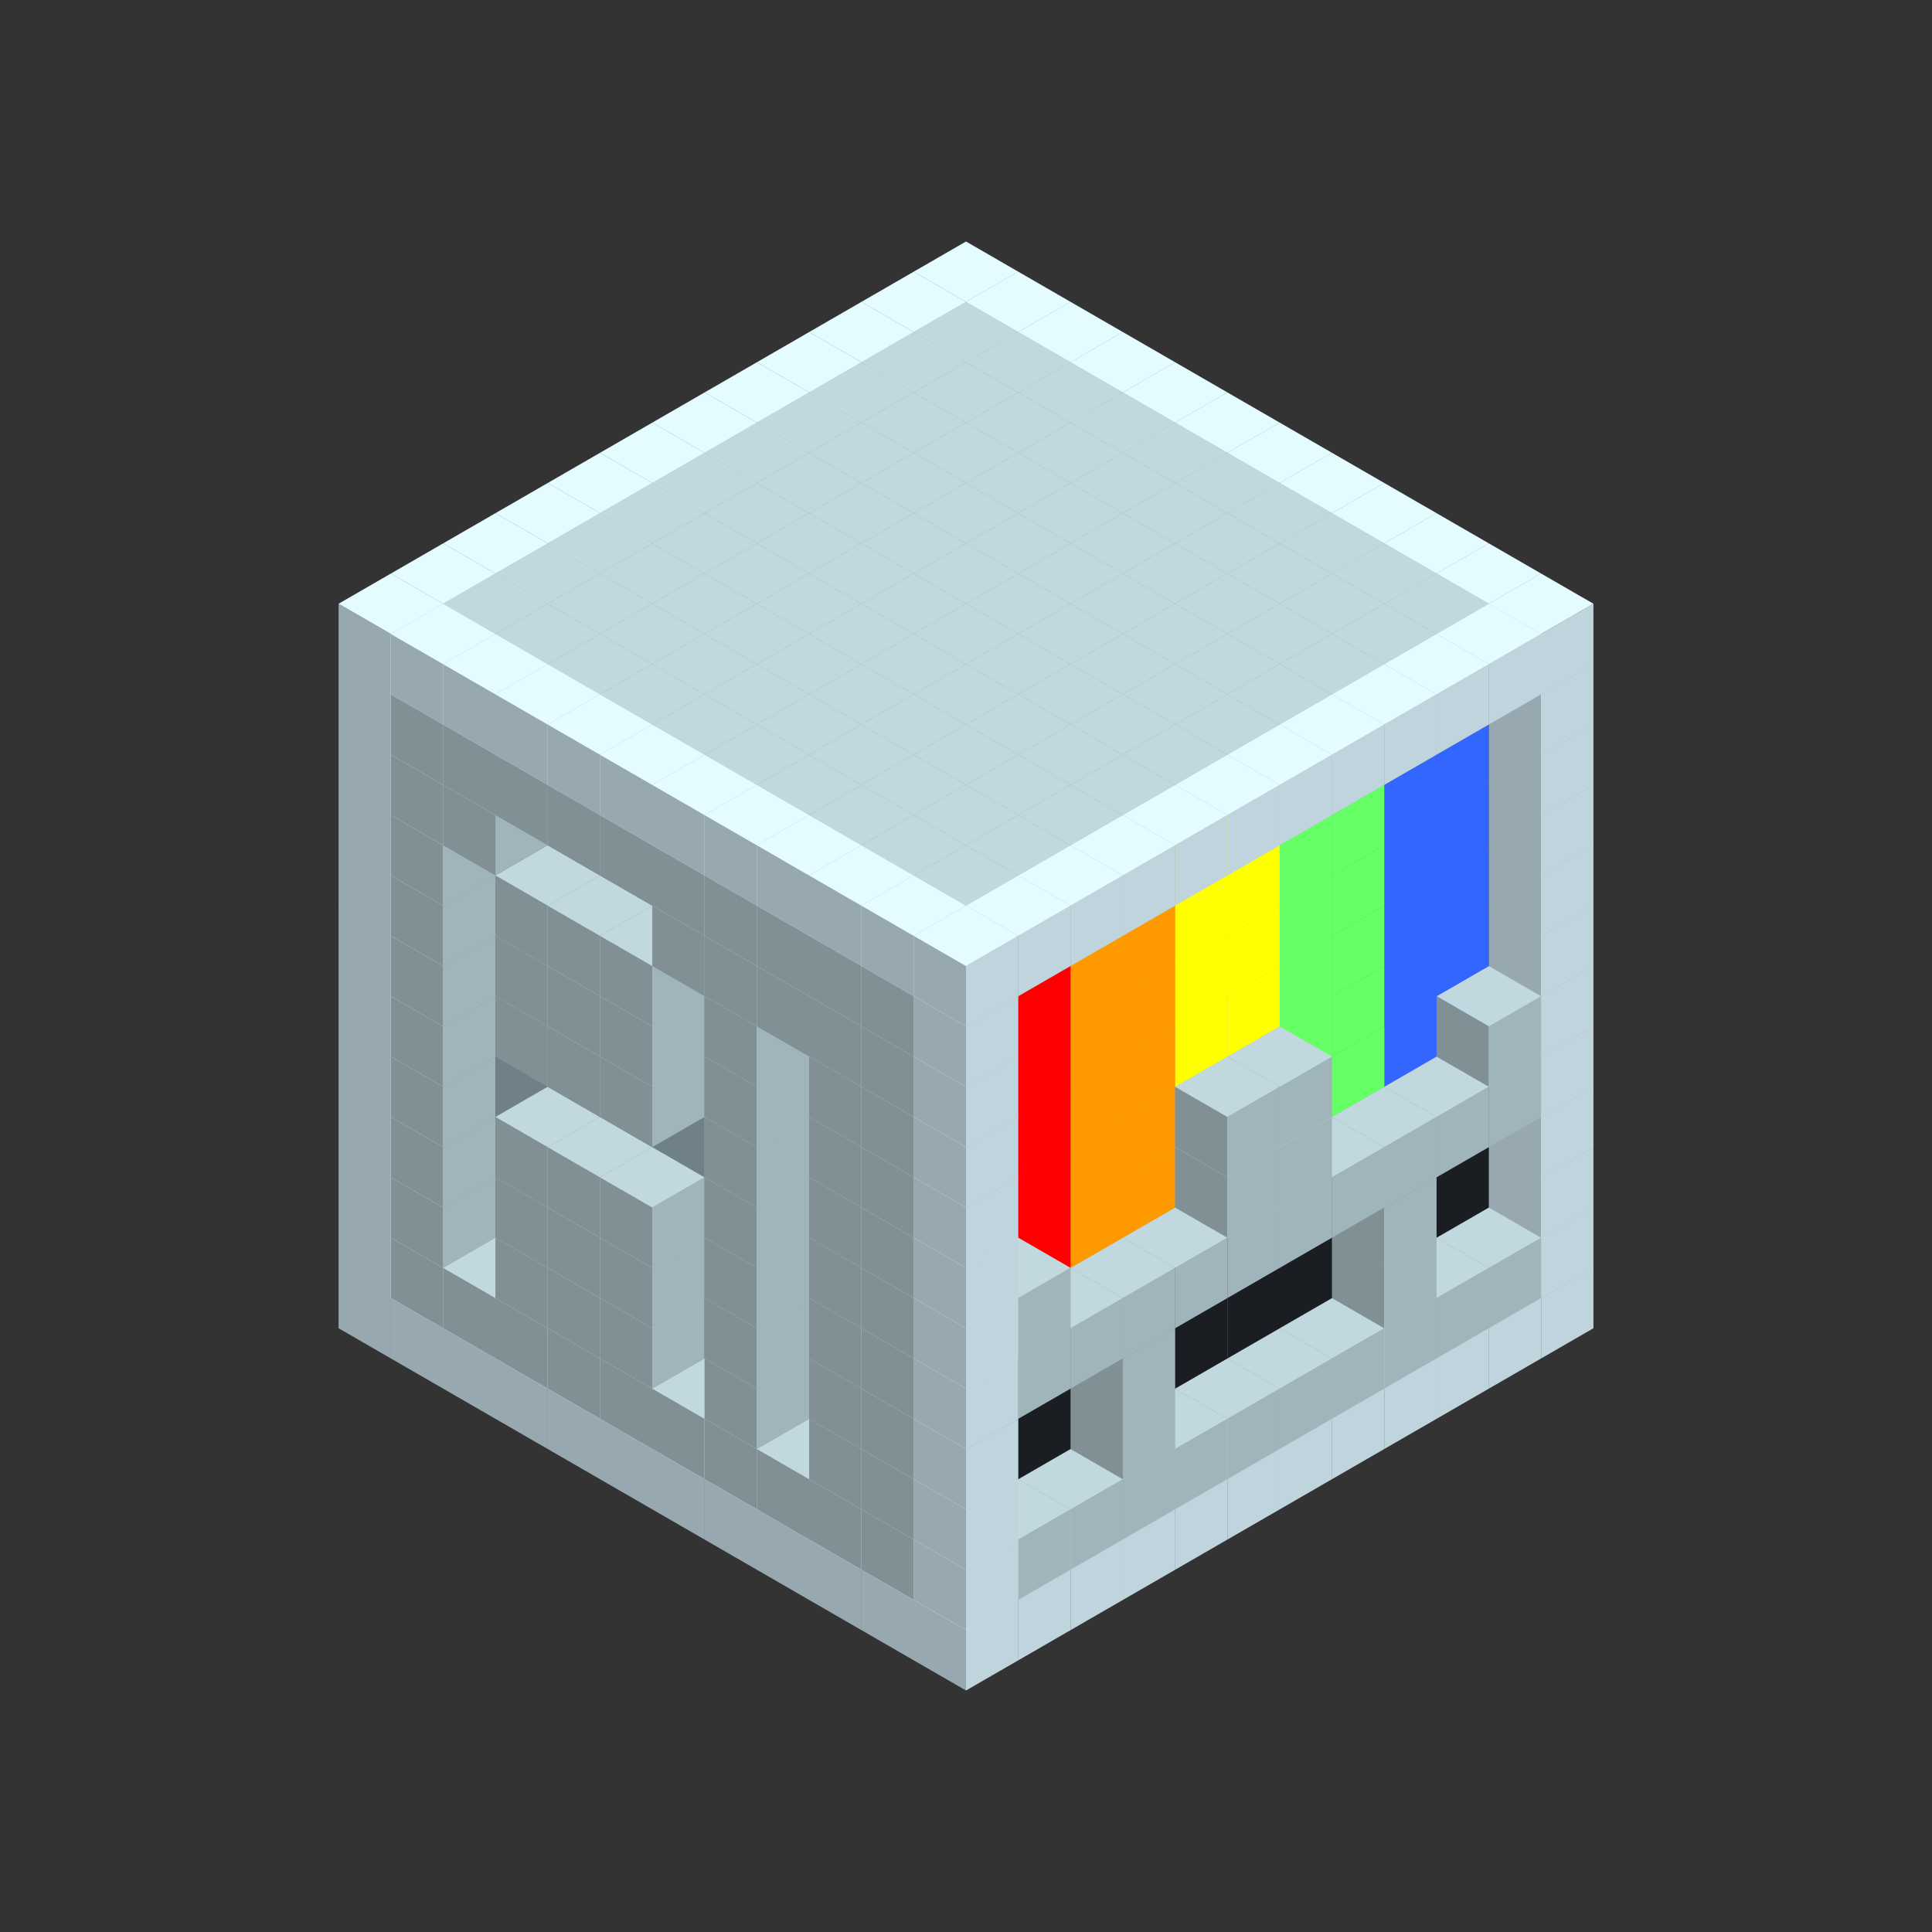 
<svg width='600' height='600' viewBox='4436371 5550000 3200000 3200000' xmlns='http://www.w3.org/2000/svg' xmlns:xlink='http://www.w3.org/1999/xlink'>
<rect x="4436371" y="5550000" width="3200000" height="3200000" fill="#333333" stroke="none"/>
<use xlink:href='#v-0x00000168-4' transform='translate(983738,3600000)'/>
<use xlink:href='#v-0x00000168-4' transform='translate(1070341,3650000)'/>
<use xlink:href='#v-0x00000168-4' transform='translate(1156944,3700000)'/>
<use xlink:href='#v-0x00000168-4' transform='translate(1243547,3750000)'/>
<use xlink:href='#v-0x00000168-4' transform='translate(1330150,3800000)'/>
<use xlink:href='#v-0x00000168-4' transform='translate(1416753,3850000)'/>
<use xlink:href='#v-0x00000168-4' transform='translate(1503356,3900000)'/>
<use xlink:href='#v-0x00000168-4' transform='translate(1589959,3950000)'/>
<use xlink:href='#v-0x00000168-4' transform='translate(1676562,4000000)'/>
<use xlink:href='#v-0x00000168-4' transform='translate(1763165,4050000)'/>
<use xlink:href='#v-0x00000168-4' transform='translate(1849768,4100000)'/>
<use xlink:href='#v-0x00000168-4' transform='translate(2889004,3600000)'/>
<use xlink:href='#v-0x00000168-4' transform='translate(2802401,3650000)'/>
<use xlink:href='#v-0x00000168-4' transform='translate(2715798,3700000)'/>
<use xlink:href='#v-0x00000168-4' transform='translate(2629195,3750000)'/>
<use xlink:href='#v-0x00000168-4' transform='translate(2542592,3800000)'/>
<use xlink:href='#v-0x00000168-4' transform='translate(2455989,3850000)'/>
<use xlink:href='#v-0x00000168-4' transform='translate(2369386,3900000)'/>
<use xlink:href='#v-0x00000168-4' transform='translate(2282783,3950000)'/>
<use xlink:href='#v-0x00000168-4' transform='translate(2196180,4000000)'/>
<use xlink:href='#v-0x00000168-4' transform='translate(2109577,4050000)'/>
<use xlink:href='#v-0x00000168-4' transform='translate(2022974,4100000)'/>
<use xlink:href='#v-0x00000168-4' transform='translate(1936371,4150000)'/>
<use xlink:href='#v-0x00000168-4' transform='translate(983738,3500000)'/>
<use xlink:href='#v-0x00000168-1' transform='translate(1070341,3550000)'/>
<use xlink:href='#v-0x00000168-1' transform='translate(1156944,3600000)'/>
<use xlink:href='#v-0x00000168-1' transform='translate(1243547,3650000)'/>
<use xlink:href='#v-0x00000168-1' transform='translate(1330150,3700000)'/>
<use xlink:href='#v-0x00000168-1' transform='translate(1416753,3750000)'/>
<use xlink:href='#v-0x00000168-1' transform='translate(1503356,3800000)'/>
<use xlink:href='#v-0x00000168-1' transform='translate(1589959,3850000)'/>
<use xlink:href='#v-0x00000168-1' transform='translate(1676562,3900000)'/>
<use xlink:href='#v-0x00000168-1' transform='translate(1763165,3950000)'/>
<use xlink:href='#v-0x00000168-2' transform='translate(2715798,3500000)'/>
<use xlink:href='#v-0x00000168-2' transform='translate(2629195,3550000)'/>
<use xlink:href='#v-0x00000168-2' transform='translate(2542592,3600000)'/>
<use xlink:href='#v-0x00000168-2' transform='translate(2455989,3650000)'/>
<use xlink:href='#v-0x00000168-2' transform='translate(2369386,3700000)'/>
<use xlink:href='#v-0x00000168-2' transform='translate(2282783,3750000)'/>
<use xlink:href='#v-0x00000168-2' transform='translate(2196180,3800000)'/>
<use xlink:href='#v-0x00000168-2' transform='translate(2109577,3850000)'/>
<use xlink:href='#v-0x00000168-2' transform='translate(2022974,3900000)'/>
<use xlink:href='#v-0x00000168-2' transform='translate(1936371,3950000)'/>
<use xlink:href='#v-0x00000168-1' transform='translate(1849768,4000000)'/>
<use xlink:href='#v-0x00000168-4' transform='translate(2889004,3500000)'/>
<use xlink:href='#v-0x00000168-1' transform='translate(2802401,3550000)'/>
<use xlink:href='#v-0x00000168-1' transform='translate(2715798,3600000)'/>
<use xlink:href='#v-0x00000168-1' transform='translate(2629195,3650000)'/>
<use xlink:href='#v-0x00000168-1' transform='translate(2542592,3700000)'/>
<use xlink:href='#v-0x00000168-1' transform='translate(2455989,3750000)'/>
<use xlink:href='#v-0x00000168-1' transform='translate(2369386,3800000)'/>
<use xlink:href='#v-0x00000168-1' transform='translate(2282783,3850000)'/>
<use xlink:href='#v-0x00000168-1' transform='translate(2196180,3900000)'/>
<use xlink:href='#v-0x00000168-1' transform='translate(2109577,3950000)'/>
<use xlink:href='#v-0x00000168-1' transform='translate(2022974,4000000)'/>
<use xlink:href='#v-0x00000168-4' transform='translate(1936371,4050000)'/>
<use xlink:href='#v-0x00000168-4' transform='translate(983738,3400000)'/>
<use xlink:href='#v-0x00000168-1' transform='translate(1070341,3450000)'/>
<use xlink:href='#v-0x00000168-2' transform='translate(1243547,3450000)'/>
<use xlink:href='#v-0x00000168-2' transform='translate(1330150,3500000)'/>
<use xlink:href='#v-0x00000168-1' transform='translate(1243547,3550000)'/>
<use xlink:href='#v-0x00000168-2' transform='translate(1416753,3550000)'/>
<use xlink:href='#v-0x00000168-1' transform='translate(1330150,3600000)'/>
<use xlink:href='#v-0x00000168-2' transform='translate(1503356,3600000)'/>
<use xlink:href='#v-0x00000168-1' transform='translate(1416753,3650000)'/>
<use xlink:href='#v-0x00000168-2' transform='translate(1589959,3650000)'/>
<use xlink:href='#v-0x00000168-2' transform='translate(1676562,3700000)'/>
<use xlink:href='#v-0x00000168-1' transform='translate(1589959,3750000)'/>
<use xlink:href='#v-0x00000168-2' transform='translate(1763165,3750000)'/>
<use xlink:href='#v-0x00000168-2' transform='translate(1849768,3800000)'/>
<use xlink:href='#v-0x00000168-1' transform='translate(1763165,3850000)'/>
<use xlink:href='#v-0x00000168-5' transform='translate(2715798,3400000)'/>
<use xlink:href='#v-0x00000168-5' transform='translate(2629195,3450000)'/>
<use xlink:href='#v-0x00000168-5' transform='translate(2542592,3500000)'/>
<use xlink:href='#v-0x00000168-5' transform='translate(2455989,3550000)'/>
<use xlink:href='#v-0x00000168-5' transform='translate(2369386,3600000)'/>
<use xlink:href='#v-0x00000168-5' transform='translate(2282783,3650000)'/>
<use xlink:href='#v-0x00000168-5' transform='translate(2196180,3700000)'/>
<use xlink:href='#v-0x00000168-5' transform='translate(2109577,3750000)'/>
<use xlink:href='#v-0x00000168-5' transform='translate(2022974,3800000)'/>
<use xlink:href='#v-0x00000168-5' transform='translate(1936371,3850000)'/>
<use xlink:href='#v-0x00000168-1' transform='translate(1849768,3900000)'/>
<use xlink:href='#v-0x00000168-4' transform='translate(2889004,3400000)'/>
<use xlink:href='#v-0x00000168-1' transform='translate(2629195,3550000)'/>
<use xlink:href='#v-0x00000168-1' transform='translate(2196180,3800000)'/>
<use xlink:href='#v-0x00000168-4' transform='translate(1936371,3950000)'/>
<use xlink:href='#v-0x00000168-4' transform='translate(983738,3300000)'/>
<use xlink:href='#v-0x00000168-1' transform='translate(1070341,3350000)'/>
<use xlink:href='#v-0x00000168-2' transform='translate(1243547,3350000)'/>
<use xlink:href='#v-0x00000168-2' transform='translate(1330150,3400000)'/>
<use xlink:href='#v-0x00000168-1' transform='translate(1243547,3450000)'/>
<use xlink:href='#v-0x00000168-2' transform='translate(1416753,3450000)'/>
<use xlink:href='#v-0x00000168-1' transform='translate(1330150,3500000)'/>
<use xlink:href='#v-0x00000168-2' transform='translate(1503356,3500000)'/>
<use xlink:href='#v-0x00000168-1' transform='translate(1416753,3550000)'/>
<use xlink:href='#v-0x00000168-2' transform='translate(1589959,3550000)'/>
<use xlink:href='#v-0x00000168-2' transform='translate(1676562,3600000)'/>
<use xlink:href='#v-0x00000168-1' transform='translate(1589959,3650000)'/>
<use xlink:href='#v-0x00000168-2' transform='translate(1763165,3650000)'/>
<use xlink:href='#v-0x00000168-2' transform='translate(1849768,3700000)'/>
<use xlink:href='#v-0x00000168-1' transform='translate(1763165,3750000)'/>
<use xlink:href='#v-0x00000168-5' transform='translate(2715798,3300000)'/>
<use xlink:href='#v-0x00000168-5' transform='translate(2629195,3350000)'/>
<use xlink:href='#v-0x00000168-5' transform='translate(2542592,3400000)'/>
<use xlink:href='#v-0x00000168-5' transform='translate(2455989,3450000)'/>
<use xlink:href='#v-0x00000168-5' transform='translate(2369386,3500000)'/>
<use xlink:href='#v-0x00000168-5' transform='translate(2282783,3550000)'/>
<use xlink:href='#v-0x00000168-5' transform='translate(2196180,3600000)'/>
<use xlink:href='#v-0x00000168-5' transform='translate(2109577,3650000)'/>
<use xlink:href='#v-0x00000168-5' transform='translate(2022974,3700000)'/>
<use xlink:href='#v-0x00000168-5' transform='translate(1936371,3750000)'/>
<use xlink:href='#v-0x00000168-1' transform='translate(1849768,3800000)'/>
<use xlink:href='#v-0x00000168-4' transform='translate(2889004,3300000)'/>
<use xlink:href='#v-0x00000168-1' transform='translate(2629195,3450000)'/>
<use xlink:href='#v-0x00000168-1' transform='translate(2196180,3700000)'/>
<use xlink:href='#v-0x00000168-4' transform='translate(1936371,3850000)'/>
<use xlink:href='#v-0x00000168-4' transform='translate(983738,3200000)'/>
<use xlink:href='#v-0x00000168-1' transform='translate(1070341,3250000)'/>
<use xlink:href='#v-0x00000168-2' transform='translate(1243547,3250000)'/>
<use xlink:href='#v-0x00000168-2' transform='translate(1330150,3300000)'/>
<use xlink:href='#v-0x00000168-1' transform='translate(1243547,3350000)'/>
<use xlink:href='#v-0x00000168-2' transform='translate(1416753,3350000)'/>
<use xlink:href='#v-0x00000168-1' transform='translate(1330150,3400000)'/>
<use xlink:href='#v-0x00000168-2' transform='translate(1503356,3400000)'/>
<use xlink:href='#v-0x00000168-1' transform='translate(1416753,3450000)'/>
<use xlink:href='#v-0x00000168-2' transform='translate(1589959,3450000)'/>
<use xlink:href='#v-0x00000168-2' transform='translate(1676562,3500000)'/>
<use xlink:href='#v-0x00000168-1' transform='translate(1589959,3550000)'/>
<use xlink:href='#v-0x00000168-2' transform='translate(1763165,3550000)'/>
<use xlink:href='#v-0x00000168-2' transform='translate(1849768,3600000)'/>
<use xlink:href='#v-0x00000168-1' transform='translate(1763165,3650000)'/>
<use xlink:href='#v-0x00000168-2' transform='translate(2715798,3200000)'/>
<use xlink:href='#v-0x00000168-2' transform='translate(2629195,3250000)'/>
<use xlink:href='#v-0x00000168-2' transform='translate(2542592,3300000)'/>
<use xlink:href='#v-0x00000168-2' transform='translate(2455989,3350000)'/>
<use xlink:href='#v-0x00000168-2' transform='translate(2369386,3400000)'/>
<use xlink:href='#v-0x00000168-2' transform='translate(2282783,3450000)'/>
<use xlink:href='#v-0x00000168-2' transform='translate(2196180,3500000)'/>
<use xlink:href='#v-0x00000168-2' transform='translate(2109577,3550000)'/>
<use xlink:href='#v-0x00000168-2' transform='translate(2022974,3600000)'/>
<use xlink:href='#v-0x00000168-2' transform='translate(1936371,3650000)'/>
<use xlink:href='#v-0x00000168-1' transform='translate(1849768,3700000)'/>
<use xlink:href='#v-0x00000168-4' transform='translate(2889004,3200000)'/>
<use xlink:href='#v-0x00000168-1' transform='translate(2802401,3250000)'/>
<use xlink:href='#v-0x00000168-1' transform='translate(2715798,3300000)'/>
<use xlink:href='#v-0x00000168-1' transform='translate(2629195,3350000)'/>
<use xlink:href='#v-0x00000168-1' transform='translate(2542592,3400000)'/>
<use xlink:href='#v-0x00000168-1' transform='translate(2455989,3450000)'/>
<use xlink:href='#v-0x00000168-1' transform='translate(2369386,3500000)'/>
<use xlink:href='#v-0x00000168-1' transform='translate(2282783,3550000)'/>
<use xlink:href='#v-0x00000168-1' transform='translate(2196180,3600000)'/>
<use xlink:href='#v-0x00000168-1' transform='translate(2109577,3650000)'/>
<use xlink:href='#v-0x00000168-1' transform='translate(2022974,3700000)'/>
<use xlink:href='#v-0x00000168-4' transform='translate(1936371,3750000)'/>
<use xlink:href='#v-0x00000168-4' transform='translate(983738,3100000)'/>
<use xlink:href='#v-0x00000168-1' transform='translate(1070341,3150000)'/>
<use xlink:href='#v-0x00000168-2' transform='translate(1243547,3150000)'/>
<use xlink:href='#v-0x00000168-2' transform='translate(1330150,3200000)'/>
<use xlink:href='#v-0x00000168-2' transform='translate(1416753,3250000)'/>
<use xlink:href='#v-0x00000168-2' transform='translate(1503356,3300000)'/>
<use xlink:href='#v-0x00000168-2' transform='translate(1589959,3350000)'/>
<use xlink:href='#v-0x00000168-2' transform='translate(1676562,3400000)'/>
<use xlink:href='#v-0x00000168-1' transform='translate(1589959,3450000)'/>
<use xlink:href='#v-0x00000168-2' transform='translate(1763165,3450000)'/>
<use xlink:href='#v-0x00000168-2' transform='translate(1849768,3500000)'/>
<use xlink:href='#v-0x00000168-1' transform='translate(1763165,3550000)'/>
<use xlink:href='#v-0x00000168-10' transform='translate(2715798,3100000)'/>
<use xlink:href='#v-0x00000168-10' transform='translate(2629195,3150000)'/>
<use xlink:href='#v-0x00000168-9' transform='translate(2542592,3200000)'/>
<use xlink:href='#v-0x00000168-9' transform='translate(2455989,3250000)'/>
<use xlink:href='#v-0x00000168-1' transform='translate(2369386,3300000)'/>
<use xlink:href='#v-0x00000168-1' transform='translate(2282783,3350000)'/>
<use xlink:href='#v-0x00000168-7' transform='translate(2196180,3400000)'/>
<use xlink:href='#v-0x00000168-7' transform='translate(2109577,3450000)'/>
<use xlink:href='#v-0x00000168-6' transform='translate(2022974,3500000)'/>
<use xlink:href='#v-0x00000168-6' transform='translate(1936371,3550000)'/>
<use xlink:href='#v-0x00000168-1' transform='translate(1849768,3600000)'/>
<use xlink:href='#v-0x00000168-4' transform='translate(2889004,3100000)'/>
<use xlink:href='#v-0x00000168-1' transform='translate(2802401,3150000)'/>
<use xlink:href='#v-0x00000168-1' transform='translate(2455989,3350000)'/>
<use xlink:href='#v-0x00000168-1' transform='translate(2369386,3400000)'/>
<use xlink:href='#v-0x00000168-1' transform='translate(2022974,3600000)'/>
<use xlink:href='#v-0x00000168-4' transform='translate(1936371,3650000)'/>
<use xlink:href='#v-0x00000168-4' transform='translate(983738,3000000)'/>
<use xlink:href='#v-0x00000168-1' transform='translate(1070341,3050000)'/>
<use xlink:href='#v-0x00000168-2' transform='translate(1243547,3050000)'/>
<use xlink:href='#v-0x00000168-2' transform='translate(1330150,3100000)'/>
<use xlink:href='#v-0x00000168-1' transform='translate(1243547,3150000)'/>
<use xlink:href='#v-0x00000168-2' transform='translate(1416753,3150000)'/>
<use xlink:href='#v-0x00000168-1' transform='translate(1330150,3200000)'/>
<use xlink:href='#v-0x00000168-2' transform='translate(1503356,3200000)'/>
<use xlink:href='#v-0x00000168-1' transform='translate(1416753,3250000)'/>
<use xlink:href='#v-0x00000168-2' transform='translate(1589959,3250000)'/>
<use xlink:href='#v-0x00000168-2' transform='translate(1676562,3300000)'/>
<use xlink:href='#v-0x00000168-1' transform='translate(1589959,3350000)'/>
<use xlink:href='#v-0x00000168-2' transform='translate(1763165,3350000)'/>
<use xlink:href='#v-0x00000168-2' transform='translate(1849768,3400000)'/>
<use xlink:href='#v-0x00000168-1' transform='translate(1763165,3450000)'/>
<use xlink:href='#v-0x00000168-10' transform='translate(2715798,3000000)'/>
<use xlink:href='#v-0x00000168-10' transform='translate(2629195,3050000)'/>
<use xlink:href='#v-0x00000168-9' transform='translate(2542592,3100000)'/>
<use xlink:href='#v-0x00000168-9' transform='translate(2455989,3150000)'/>
<use xlink:href='#v-0x00000168-1' transform='translate(2369386,3200000)'/>
<use xlink:href='#v-0x00000168-1' transform='translate(2282783,3250000)'/>
<use xlink:href='#v-0x00000168-7' transform='translate(2196180,3300000)'/>
<use xlink:href='#v-0x00000168-7' transform='translate(2109577,3350000)'/>
<use xlink:href='#v-0x00000168-6' transform='translate(2022974,3400000)'/>
<use xlink:href='#v-0x00000168-6' transform='translate(1936371,3450000)'/>
<use xlink:href='#v-0x00000168-1' transform='translate(1849768,3500000)'/>
<use xlink:href='#v-0x00000168-4' transform='translate(2889004,3000000)'/>
<use xlink:href='#v-0x00000168-1' transform='translate(2455989,3250000)'/>
<use xlink:href='#v-0x00000168-1' transform='translate(2369386,3300000)'/>
<use xlink:href='#v-0x00000168-4' transform='translate(1936371,3550000)'/>
<use xlink:href='#v-0x00000168-4' transform='translate(983738,2900000)'/>
<use xlink:href='#v-0x00000168-1' transform='translate(1070341,2950000)'/>
<use xlink:href='#v-0x00000168-2' transform='translate(1243547,2950000)'/>
<use xlink:href='#v-0x00000168-2' transform='translate(1330150,3000000)'/>
<use xlink:href='#v-0x00000168-1' transform='translate(1243547,3050000)'/>
<use xlink:href='#v-0x00000168-2' transform='translate(1416753,3050000)'/>
<use xlink:href='#v-0x00000168-1' transform='translate(1330150,3100000)'/>
<use xlink:href='#v-0x00000168-2' transform='translate(1503356,3100000)'/>
<use xlink:href='#v-0x00000168-1' transform='translate(1416753,3150000)'/>
<use xlink:href='#v-0x00000168-2' transform='translate(1589959,3150000)'/>
<use xlink:href='#v-0x00000168-2' transform='translate(1676562,3200000)'/>
<use xlink:href='#v-0x00000168-1' transform='translate(1589959,3250000)'/>
<use xlink:href='#v-0x00000168-2' transform='translate(1763165,3250000)'/>
<use xlink:href='#v-0x00000168-2' transform='translate(1849768,3300000)'/>
<use xlink:href='#v-0x00000168-1' transform='translate(1763165,3350000)'/>
<use xlink:href='#v-0x00000168-10' transform='translate(2715798,2900000)'/>
<use xlink:href='#v-0x00000168-10' transform='translate(2629195,2950000)'/>
<use xlink:href='#v-0x00000168-9' transform='translate(2542592,3000000)'/>
<use xlink:href='#v-0x00000168-9' transform='translate(2455989,3050000)'/>
<use xlink:href='#v-0x00000168-8' transform='translate(2369386,3100000)'/>
<use xlink:href='#v-0x00000168-8' transform='translate(2282783,3150000)'/>
<use xlink:href='#v-0x00000168-7' transform='translate(2196180,3200000)'/>
<use xlink:href='#v-0x00000168-7' transform='translate(2109577,3250000)'/>
<use xlink:href='#v-0x00000168-6' transform='translate(2022974,3300000)'/>
<use xlink:href='#v-0x00000168-6' transform='translate(1936371,3350000)'/>
<use xlink:href='#v-0x00000168-1' transform='translate(1849768,3400000)'/>
<use xlink:href='#v-0x00000168-4' transform='translate(2889004,2900000)'/>
<use xlink:href='#v-0x00000168-4' transform='translate(1936371,3450000)'/>
<use xlink:href='#v-0x00000168-4' transform='translate(983738,2800000)'/>
<use xlink:href='#v-0x00000168-1' transform='translate(1070341,2850000)'/>
<use xlink:href='#v-0x00000168-2' transform='translate(1243547,2850000)'/>
<use xlink:href='#v-0x00000168-2' transform='translate(1330150,2900000)'/>
<use xlink:href='#v-0x00000168-1' transform='translate(1243547,2950000)'/>
<use xlink:href='#v-0x00000168-2' transform='translate(1416753,2950000)'/>
<use xlink:href='#v-0x00000168-1' transform='translate(1330150,3000000)'/>
<use xlink:href='#v-0x00000168-2' transform='translate(1503356,3000000)'/>
<use xlink:href='#v-0x00000168-1' transform='translate(1416753,3050000)'/>
<use xlink:href='#v-0x00000168-2' transform='translate(1589959,3050000)'/>
<use xlink:href='#v-0x00000168-2' transform='translate(1676562,3100000)'/>
<use xlink:href='#v-0x00000168-1' transform='translate(1589959,3150000)'/>
<use xlink:href='#v-0x00000168-2' transform='translate(1763165,3150000)'/>
<use xlink:href='#v-0x00000168-2' transform='translate(1849768,3200000)'/>
<use xlink:href='#v-0x00000168-1' transform='translate(1763165,3250000)'/>
<use xlink:href='#v-0x00000168-10' transform='translate(2715798,2800000)'/>
<use xlink:href='#v-0x00000168-10' transform='translate(2629195,2850000)'/>
<use xlink:href='#v-0x00000168-9' transform='translate(2542592,2900000)'/>
<use xlink:href='#v-0x00000168-9' transform='translate(2455989,2950000)'/>
<use xlink:href='#v-0x00000168-8' transform='translate(2369386,3000000)'/>
<use xlink:href='#v-0x00000168-8' transform='translate(2282783,3050000)'/>
<use xlink:href='#v-0x00000168-7' transform='translate(2196180,3100000)'/>
<use xlink:href='#v-0x00000168-7' transform='translate(2109577,3150000)'/>
<use xlink:href='#v-0x00000168-6' transform='translate(2022974,3200000)'/>
<use xlink:href='#v-0x00000168-6' transform='translate(1936371,3250000)'/>
<use xlink:href='#v-0x00000168-1' transform='translate(1849768,3300000)'/>
<use xlink:href='#v-0x00000168-4' transform='translate(2889004,2800000)'/>
<use xlink:href='#v-0x00000168-4' transform='translate(1936371,3350000)'/>
<use xlink:href='#v-0x00000168-4' transform='translate(983738,2700000)'/>
<use xlink:href='#v-0x00000168-1' transform='translate(1070341,2750000)'/>
<use xlink:href='#v-0x00000168-2' transform='translate(1243547,2750000)'/>
<use xlink:href='#v-0x00000168-1' transform='translate(1156944,2800000)'/>
<use xlink:href='#v-0x00000168-2' transform='translate(1330150,2800000)'/>
<use xlink:href='#v-0x00000168-2' transform='translate(1416753,2850000)'/>
<use xlink:href='#v-0x00000168-2' transform='translate(1503356,2900000)'/>
<use xlink:href='#v-0x00000168-2' transform='translate(1589959,2950000)'/>
<use xlink:href='#v-0x00000168-1' transform='translate(1503356,3000000)'/>
<use xlink:href='#v-0x00000168-2' transform='translate(1676562,3000000)'/>
<use xlink:href='#v-0x00000168-1' transform='translate(1589959,3050000)'/>
<use xlink:href='#v-0x00000168-2' transform='translate(1763165,3050000)'/>
<use xlink:href='#v-0x00000168-1' transform='translate(1676562,3100000)'/>
<use xlink:href='#v-0x00000168-2' transform='translate(1849768,3100000)'/>
<use xlink:href='#v-0x00000168-1' transform='translate(1763165,3150000)'/>
<use xlink:href='#v-0x00000168-10' transform='translate(2715798,2700000)'/>
<use xlink:href='#v-0x00000168-10' transform='translate(2629195,2750000)'/>
<use xlink:href='#v-0x00000168-9' transform='translate(2542592,2800000)'/>
<use xlink:href='#v-0x00000168-9' transform='translate(2455989,2850000)'/>
<use xlink:href='#v-0x00000168-8' transform='translate(2369386,2900000)'/>
<use xlink:href='#v-0x00000168-8' transform='translate(2282783,2950000)'/>
<use xlink:href='#v-0x00000168-7' transform='translate(2196180,3000000)'/>
<use xlink:href='#v-0x00000168-7' transform='translate(2109577,3050000)'/>
<use xlink:href='#v-0x00000168-6' transform='translate(2022974,3100000)'/>
<use xlink:href='#v-0x00000168-6' transform='translate(1936371,3150000)'/>
<use xlink:href='#v-0x00000168-1' transform='translate(1849768,3200000)'/>
<use xlink:href='#v-0x00000168-4' transform='translate(2889004,2700000)'/>
<use xlink:href='#v-0x00000168-4' transform='translate(1936371,3250000)'/>
<use xlink:href='#v-0x00000168-4' transform='translate(983738,2600000)'/>
<use xlink:href='#v-0x00000168-1' transform='translate(1070341,2650000)'/>
<use xlink:href='#v-0x00000168-1' transform='translate(1156944,2700000)'/>
<use xlink:href='#v-0x00000168-1' transform='translate(1243547,2750000)'/>
<use xlink:href='#v-0x00000168-1' transform='translate(1330150,2800000)'/>
<use xlink:href='#v-0x00000168-1' transform='translate(1416753,2850000)'/>
<use xlink:href='#v-0x00000168-1' transform='translate(1503356,2900000)'/>
<use xlink:href='#v-0x00000168-1' transform='translate(1589959,2950000)'/>
<use xlink:href='#v-0x00000168-1' transform='translate(1676562,3000000)'/>
<use xlink:href='#v-0x00000168-1' transform='translate(1763165,3050000)'/>
<use xlink:href='#v-0x00000168-10' transform='translate(2715798,2600000)'/>
<use xlink:href='#v-0x00000168-10' transform='translate(2629195,2650000)'/>
<use xlink:href='#v-0x00000168-9' transform='translate(2542592,2700000)'/>
<use xlink:href='#v-0x00000168-9' transform='translate(2455989,2750000)'/>
<use xlink:href='#v-0x00000168-8' transform='translate(2369386,2800000)'/>
<use xlink:href='#v-0x00000168-8' transform='translate(2282783,2850000)'/>
<use xlink:href='#v-0x00000168-7' transform='translate(2196180,2900000)'/>
<use xlink:href='#v-0x00000168-7' transform='translate(2109577,2950000)'/>
<use xlink:href='#v-0x00000168-6' transform='translate(2022974,3000000)'/>
<use xlink:href='#v-0x00000168-6' transform='translate(1936371,3050000)'/>
<use xlink:href='#v-0x00000168-1' transform='translate(1849768,3100000)'/>
<use xlink:href='#v-0x00000168-4' transform='translate(2889004,2600000)'/>
<use xlink:href='#v-0x00000168-4' transform='translate(1936371,3150000)'/>
<use xlink:href='#v-0x00000168-4' transform='translate(1936371,1950000)'/>
<use xlink:href='#v-0x00000168-4' transform='translate(1849768,2000000)'/>
<use xlink:href='#v-0x00000168-4' transform='translate(1763165,2050000)'/>
<use xlink:href='#v-0x00000168-4' transform='translate(1676562,2100000)'/>
<use xlink:href='#v-0x00000168-4' transform='translate(1589959,2150000)'/>
<use xlink:href='#v-0x00000168-4' transform='translate(1503356,2200000)'/>
<use xlink:href='#v-0x00000168-4' transform='translate(1416753,2250000)'/>
<use xlink:href='#v-0x00000168-4' transform='translate(1330150,2300000)'/>
<use xlink:href='#v-0x00000168-4' transform='translate(1243547,2350000)'/>
<use xlink:href='#v-0x00000168-4' transform='translate(1156944,2400000)'/>
<use xlink:href='#v-0x00000168-4' transform='translate(1070341,2450000)'/>
<use xlink:href='#v-0x00000168-4' transform='translate(983738,2500000)'/>
<use xlink:href='#v-0x00000168-4' transform='translate(2022974,2000000)'/>
<use xlink:href='#v-0x00000168-1' transform='translate(1936371,2050000)'/>
<use xlink:href='#v-0x00000168-1' transform='translate(1849768,2100000)'/>
<use xlink:href='#v-0x00000168-1' transform='translate(1763165,2150000)'/>
<use xlink:href='#v-0x00000168-1' transform='translate(1676562,2200000)'/>
<use xlink:href='#v-0x00000168-1' transform='translate(1589959,2250000)'/>
<use xlink:href='#v-0x00000168-1' transform='translate(1503356,2300000)'/>
<use xlink:href='#v-0x00000168-1' transform='translate(1416753,2350000)'/>
<use xlink:href='#v-0x00000168-1' transform='translate(1330150,2400000)'/>
<use xlink:href='#v-0x00000168-1' transform='translate(1243547,2450000)'/>
<use xlink:href='#v-0x00000168-1' transform='translate(1156944,2500000)'/>
<use xlink:href='#v-0x00000168-4' transform='translate(1070341,2550000)'/>
<use xlink:href='#v-0x00000168-4' transform='translate(2109577,2050000)'/>
<use xlink:href='#v-0x00000168-1' transform='translate(2022974,2100000)'/>
<use xlink:href='#v-0x00000168-1' transform='translate(1936371,2150000)'/>
<use xlink:href='#v-0x00000168-1' transform='translate(1849768,2200000)'/>
<use xlink:href='#v-0x00000168-1' transform='translate(1763165,2250000)'/>
<use xlink:href='#v-0x00000168-1' transform='translate(1676562,2300000)'/>
<use xlink:href='#v-0x00000168-1' transform='translate(1589959,2350000)'/>
<use xlink:href='#v-0x00000168-1' transform='translate(1503356,2400000)'/>
<use xlink:href='#v-0x00000168-1' transform='translate(1416753,2450000)'/>
<use xlink:href='#v-0x00000168-1' transform='translate(1330150,2500000)'/>
<use xlink:href='#v-0x00000168-1' transform='translate(1243547,2550000)'/>
<use xlink:href='#v-0x00000168-4' transform='translate(1156944,2600000)'/>
<use xlink:href='#v-0x00000168-4' transform='translate(2196180,2100000)'/>
<use xlink:href='#v-0x00000168-1' transform='translate(2109577,2150000)'/>
<use xlink:href='#v-0x00000168-1' transform='translate(2022974,2200000)'/>
<use xlink:href='#v-0x00000168-1' transform='translate(1936371,2250000)'/>
<use xlink:href='#v-0x00000168-1' transform='translate(1849768,2300000)'/>
<use xlink:href='#v-0x00000168-1' transform='translate(1763165,2350000)'/>
<use xlink:href='#v-0x00000168-1' transform='translate(1676562,2400000)'/>
<use xlink:href='#v-0x00000168-1' transform='translate(1589959,2450000)'/>
<use xlink:href='#v-0x00000168-1' transform='translate(1503356,2500000)'/>
<use xlink:href='#v-0x00000168-1' transform='translate(1416753,2550000)'/>
<use xlink:href='#v-0x00000168-1' transform='translate(1330150,2600000)'/>
<use xlink:href='#v-0x00000168-4' transform='translate(1243547,2650000)'/>
<use xlink:href='#v-0x00000168-4' transform='translate(2282783,2150000)'/>
<use xlink:href='#v-0x00000168-1' transform='translate(2196180,2200000)'/>
<use xlink:href='#v-0x00000168-1' transform='translate(2109577,2250000)'/>
<use xlink:href='#v-0x00000168-1' transform='translate(2022974,2300000)'/>
<use xlink:href='#v-0x00000168-1' transform='translate(1936371,2350000)'/>
<use xlink:href='#v-0x00000168-1' transform='translate(1849768,2400000)'/>
<use xlink:href='#v-0x00000168-1' transform='translate(1763165,2450000)'/>
<use xlink:href='#v-0x00000168-1' transform='translate(1676562,2500000)'/>
<use xlink:href='#v-0x00000168-1' transform='translate(1589959,2550000)'/>
<use xlink:href='#v-0x00000168-1' transform='translate(1503356,2600000)'/>
<use xlink:href='#v-0x00000168-1' transform='translate(1416753,2650000)'/>
<use xlink:href='#v-0x00000168-4' transform='translate(1330150,2700000)'/>
<use xlink:href='#v-0x00000168-4' transform='translate(2369386,2200000)'/>
<use xlink:href='#v-0x00000168-1' transform='translate(2282783,2250000)'/>
<use xlink:href='#v-0x00000168-1' transform='translate(2196180,2300000)'/>
<use xlink:href='#v-0x00000168-1' transform='translate(2109577,2350000)'/>
<use xlink:href='#v-0x00000168-1' transform='translate(2022974,2400000)'/>
<use xlink:href='#v-0x00000168-1' transform='translate(1936371,2450000)'/>
<use xlink:href='#v-0x00000168-1' transform='translate(1849768,2500000)'/>
<use xlink:href='#v-0x00000168-1' transform='translate(1763165,2550000)'/>
<use xlink:href='#v-0x00000168-1' transform='translate(1676562,2600000)'/>
<use xlink:href='#v-0x00000168-1' transform='translate(1589959,2650000)'/>
<use xlink:href='#v-0x00000168-1' transform='translate(1503356,2700000)'/>
<use xlink:href='#v-0x00000168-4' transform='translate(1416753,2750000)'/>
<use xlink:href='#v-0x00000168-4' transform='translate(2455989,2250000)'/>
<use xlink:href='#v-0x00000168-1' transform='translate(2369386,2300000)'/>
<use xlink:href='#v-0x00000168-1' transform='translate(2282783,2350000)'/>
<use xlink:href='#v-0x00000168-1' transform='translate(2196180,2400000)'/>
<use xlink:href='#v-0x00000168-1' transform='translate(2109577,2450000)'/>
<use xlink:href='#v-0x00000168-1' transform='translate(2022974,2500000)'/>
<use xlink:href='#v-0x00000168-1' transform='translate(1936371,2550000)'/>
<use xlink:href='#v-0x00000168-1' transform='translate(1849768,2600000)'/>
<use xlink:href='#v-0x00000168-1' transform='translate(1763165,2650000)'/>
<use xlink:href='#v-0x00000168-1' transform='translate(1676562,2700000)'/>
<use xlink:href='#v-0x00000168-1' transform='translate(1589959,2750000)'/>
<use xlink:href='#v-0x00000168-4' transform='translate(1503356,2800000)'/>
<use xlink:href='#v-0x00000168-4' transform='translate(2542592,2300000)'/>
<use xlink:href='#v-0x00000168-1' transform='translate(2455989,2350000)'/>
<use xlink:href='#v-0x00000168-1' transform='translate(2369386,2400000)'/>
<use xlink:href='#v-0x00000168-1' transform='translate(2282783,2450000)'/>
<use xlink:href='#v-0x00000168-1' transform='translate(2196180,2500000)'/>
<use xlink:href='#v-0x00000168-1' transform='translate(2109577,2550000)'/>
<use xlink:href='#v-0x00000168-1' transform='translate(2022974,2600000)'/>
<use xlink:href='#v-0x00000168-1' transform='translate(1936371,2650000)'/>
<use xlink:href='#v-0x00000168-1' transform='translate(1849768,2700000)'/>
<use xlink:href='#v-0x00000168-1' transform='translate(1763165,2750000)'/>
<use xlink:href='#v-0x00000168-1' transform='translate(1676562,2800000)'/>
<use xlink:href='#v-0x00000168-4' transform='translate(1589959,2850000)'/>
<use xlink:href='#v-0x00000168-4' transform='translate(2629195,2350000)'/>
<use xlink:href='#v-0x00000168-1' transform='translate(2542592,2400000)'/>
<use xlink:href='#v-0x00000168-1' transform='translate(2455989,2450000)'/>
<use xlink:href='#v-0x00000168-1' transform='translate(2369386,2500000)'/>
<use xlink:href='#v-0x00000168-1' transform='translate(2282783,2550000)'/>
<use xlink:href='#v-0x00000168-1' transform='translate(2196180,2600000)'/>
<use xlink:href='#v-0x00000168-1' transform='translate(2109577,2650000)'/>
<use xlink:href='#v-0x00000168-1' transform='translate(2022974,2700000)'/>
<use xlink:href='#v-0x00000168-1' transform='translate(1936371,2750000)'/>
<use xlink:href='#v-0x00000168-1' transform='translate(1849768,2800000)'/>
<use xlink:href='#v-0x00000168-1' transform='translate(1763165,2850000)'/>
<use xlink:href='#v-0x00000168-4' transform='translate(1676562,2900000)'/>
<use xlink:href='#v-0x00000168-4' transform='translate(2715798,2400000)'/>
<use xlink:href='#v-0x00000168-1' transform='translate(2629195,2450000)'/>
<use xlink:href='#v-0x00000168-1' transform='translate(2542592,2500000)'/>
<use xlink:href='#v-0x00000168-1' transform='translate(2455989,2550000)'/>
<use xlink:href='#v-0x00000168-1' transform='translate(2369386,2600000)'/>
<use xlink:href='#v-0x00000168-1' transform='translate(2282783,2650000)'/>
<use xlink:href='#v-0x00000168-1' transform='translate(2196180,2700000)'/>
<use xlink:href='#v-0x00000168-1' transform='translate(2109577,2750000)'/>
<use xlink:href='#v-0x00000168-1' transform='translate(2022974,2800000)'/>
<use xlink:href='#v-0x00000168-1' transform='translate(1936371,2850000)'/>
<use xlink:href='#v-0x00000168-1' transform='translate(1849768,2900000)'/>
<use xlink:href='#v-0x00000168-4' transform='translate(1763165,2950000)'/>
<use xlink:href='#v-0x00000168-4' transform='translate(2802401,2450000)'/>
<use xlink:href='#v-0x00000168-1' transform='translate(2715798,2500000)'/>
<use xlink:href='#v-0x00000168-1' transform='translate(2629195,2550000)'/>
<use xlink:href='#v-0x00000168-1' transform='translate(2542592,2600000)'/>
<use xlink:href='#v-0x00000168-1' transform='translate(2455989,2650000)'/>
<use xlink:href='#v-0x00000168-1' transform='translate(2369386,2700000)'/>
<use xlink:href='#v-0x00000168-1' transform='translate(2282783,2750000)'/>
<use xlink:href='#v-0x00000168-1' transform='translate(2196180,2800000)'/>
<use xlink:href='#v-0x00000168-1' transform='translate(2109577,2850000)'/>
<use xlink:href='#v-0x00000168-1' transform='translate(2022974,2900000)'/>
<use xlink:href='#v-0x00000168-1' transform='translate(1936371,2950000)'/>
<use xlink:href='#v-0x00000168-4' transform='translate(1849768,3000000)'/>
<use xlink:href='#v-0x00000168-4' transform='translate(2889004,2500000)'/>
<use xlink:href='#v-0x00000168-4' transform='translate(2802401,2550000)'/>
<use xlink:href='#v-0x00000168-4' transform='translate(2715798,2600000)'/>
<use xlink:href='#v-0x00000168-4' transform='translate(2629195,2650000)'/>
<use xlink:href='#v-0x00000168-4' transform='translate(2542592,2700000)'/>
<use xlink:href='#v-0x00000168-4' transform='translate(2455989,2750000)'/>
<use xlink:href='#v-0x00000168-4' transform='translate(2369386,2800000)'/>
<use xlink:href='#v-0x00000168-4' transform='translate(2282783,2850000)'/>
<use xlink:href='#v-0x00000168-4' transform='translate(2196180,2900000)'/>
<use xlink:href='#v-0x00000168-4' transform='translate(2109577,2950000)'/>
<use xlink:href='#v-0x00000168-4' transform='translate(2022974,3000000)'/>
<use xlink:href='#v-0x00000168-4' transform='translate(1936371,3050000)'/>
<defs>
<g id='v-0x00000168-1'>
<polygon points='4100000,4100000 4100000,4200000 4013397,4150000 4013397,4050000' fill='#809094'/>
<polygon points='4100000,4100000 4100000,4200000 4186602,4150000 4186602,4050000' fill='#a0b4bb'/>
<polygon points='4100000,4100000 4013397,4050000 4100000,4000000 4186602,4050000' fill='#c0d8de'/>
</g>
<g id='v-0x00000168-2'>
<polygon points='4100000,4100000 4100000,4200000 4013397,4150000 4013397,4050000' fill='#708088'/>
<polygon points='4100000,4100000 4100000,4200000 4186602,4150000 4186602,4050000' fill='#90a4aa'/>
<polygon points='4100000,4100000 4013397,4050000 4100000,4000000 4186602,4050000' fill='#a8c0cc'/>
</g>
<g id='v-0x00000168-3'>
<polygon points='4100000,4100000 4100000,4200000 4013397,4150000 4013397,4050000' fill='#0098cc'/>
<polygon points='4100000,4100000 4100000,4200000 4186602,4150000 4186602,4050000' fill='#00c0ff'/>
<polygon points='4100000,4100000 4013397,4050000 4100000,4000000 4186602,4050000' fill='#00e4ff'/>
</g>
<g id='v-0x00000168-4'>
<polygon points='4100000,4100000 4100000,4200000 4013397,4150000 4013397,4050000' fill='#98a8b0'/>
<polygon points='4100000,4100000 4100000,4200000 4186602,4150000 4186602,4050000' fill='#c0d4dd'/>
<polygon points='4100000,4100000 4013397,4050000 4100000,4000000 4186602,4050000' fill='#e4fcff'/>
</g>
<g id='v-0x00000168-5'>
<polygon points='4100000,4100000 4100000,4200000 4013397,4150000 4013397,4050000' fill='#141418'/>
<polygon points='4100000,4100000 4100000,4200000 4186602,4150000 4186602,4050000' fill='#1a1d22'/>
<polygon points='4100000,4100000 4013397,4050000 4100000,4000000 4186602,4050000' fill='#1e1e24'/>
</g>
<g id='v-0x00000168-6'>
<polygon points='4100000,4100000 4100000,4200000 4013397,4150000 4013397,4050000' fill='#cc0000'/>
<polygon points='4100000,4100000 4100000,4200000 4186602,4150000 4186602,4050000' fill='#ff0000'/>
<polygon points='4100000,4100000 4013397,4050000 4100000,4000000 4186602,4050000' fill='#ff0000'/>
</g>
<g id='v-0x00000168-7'>
<polygon points='4100000,4100000 4100000,4200000 4013397,4150000 4013397,4050000' fill='#cc7800'/>
<polygon points='4100000,4100000 4100000,4200000 4186602,4150000 4186602,4050000' fill='#ff9900'/>
<polygon points='4100000,4100000 4013397,4050000 4100000,4000000 4186602,4050000' fill='#ffb400'/>
</g>
<g id='v-0x00000168-8'>
<polygon points='4100000,4100000 4100000,4200000 4013397,4150000 4013397,4050000' fill='#cccc00'/>
<polygon points='4100000,4100000 4100000,4200000 4186602,4150000 4186602,4050000' fill='#ffff00'/>
<polygon points='4100000,4100000 4013397,4050000 4100000,4000000 4186602,4050000' fill='#ffff00'/>
</g>
<g id='v-0x00000168-9'>
<polygon points='4100000,4100000 4100000,4200000 4013397,4150000 4013397,4050000' fill='#50cc50'/>
<polygon points='4100000,4100000 4100000,4200000 4186602,4150000 4186602,4050000' fill='#66ff66'/>
<polygon points='4100000,4100000 4013397,4050000 4100000,4000000 4186602,4050000' fill='#78ff78'/>
</g>
<g id='v-0x00000168-10'>
<polygon points='4100000,4100000 4100000,4200000 4013397,4150000 4013397,4050000' fill='#2850cc'/>
<polygon points='4100000,4100000 4100000,4200000 4186602,4150000 4186602,4050000' fill='#3366ff'/>
<polygon points='4100000,4100000 4013397,4050000 4100000,4000000 4186602,4050000' fill='#3c78ff'/>
</g>
</defs>
</svg>
